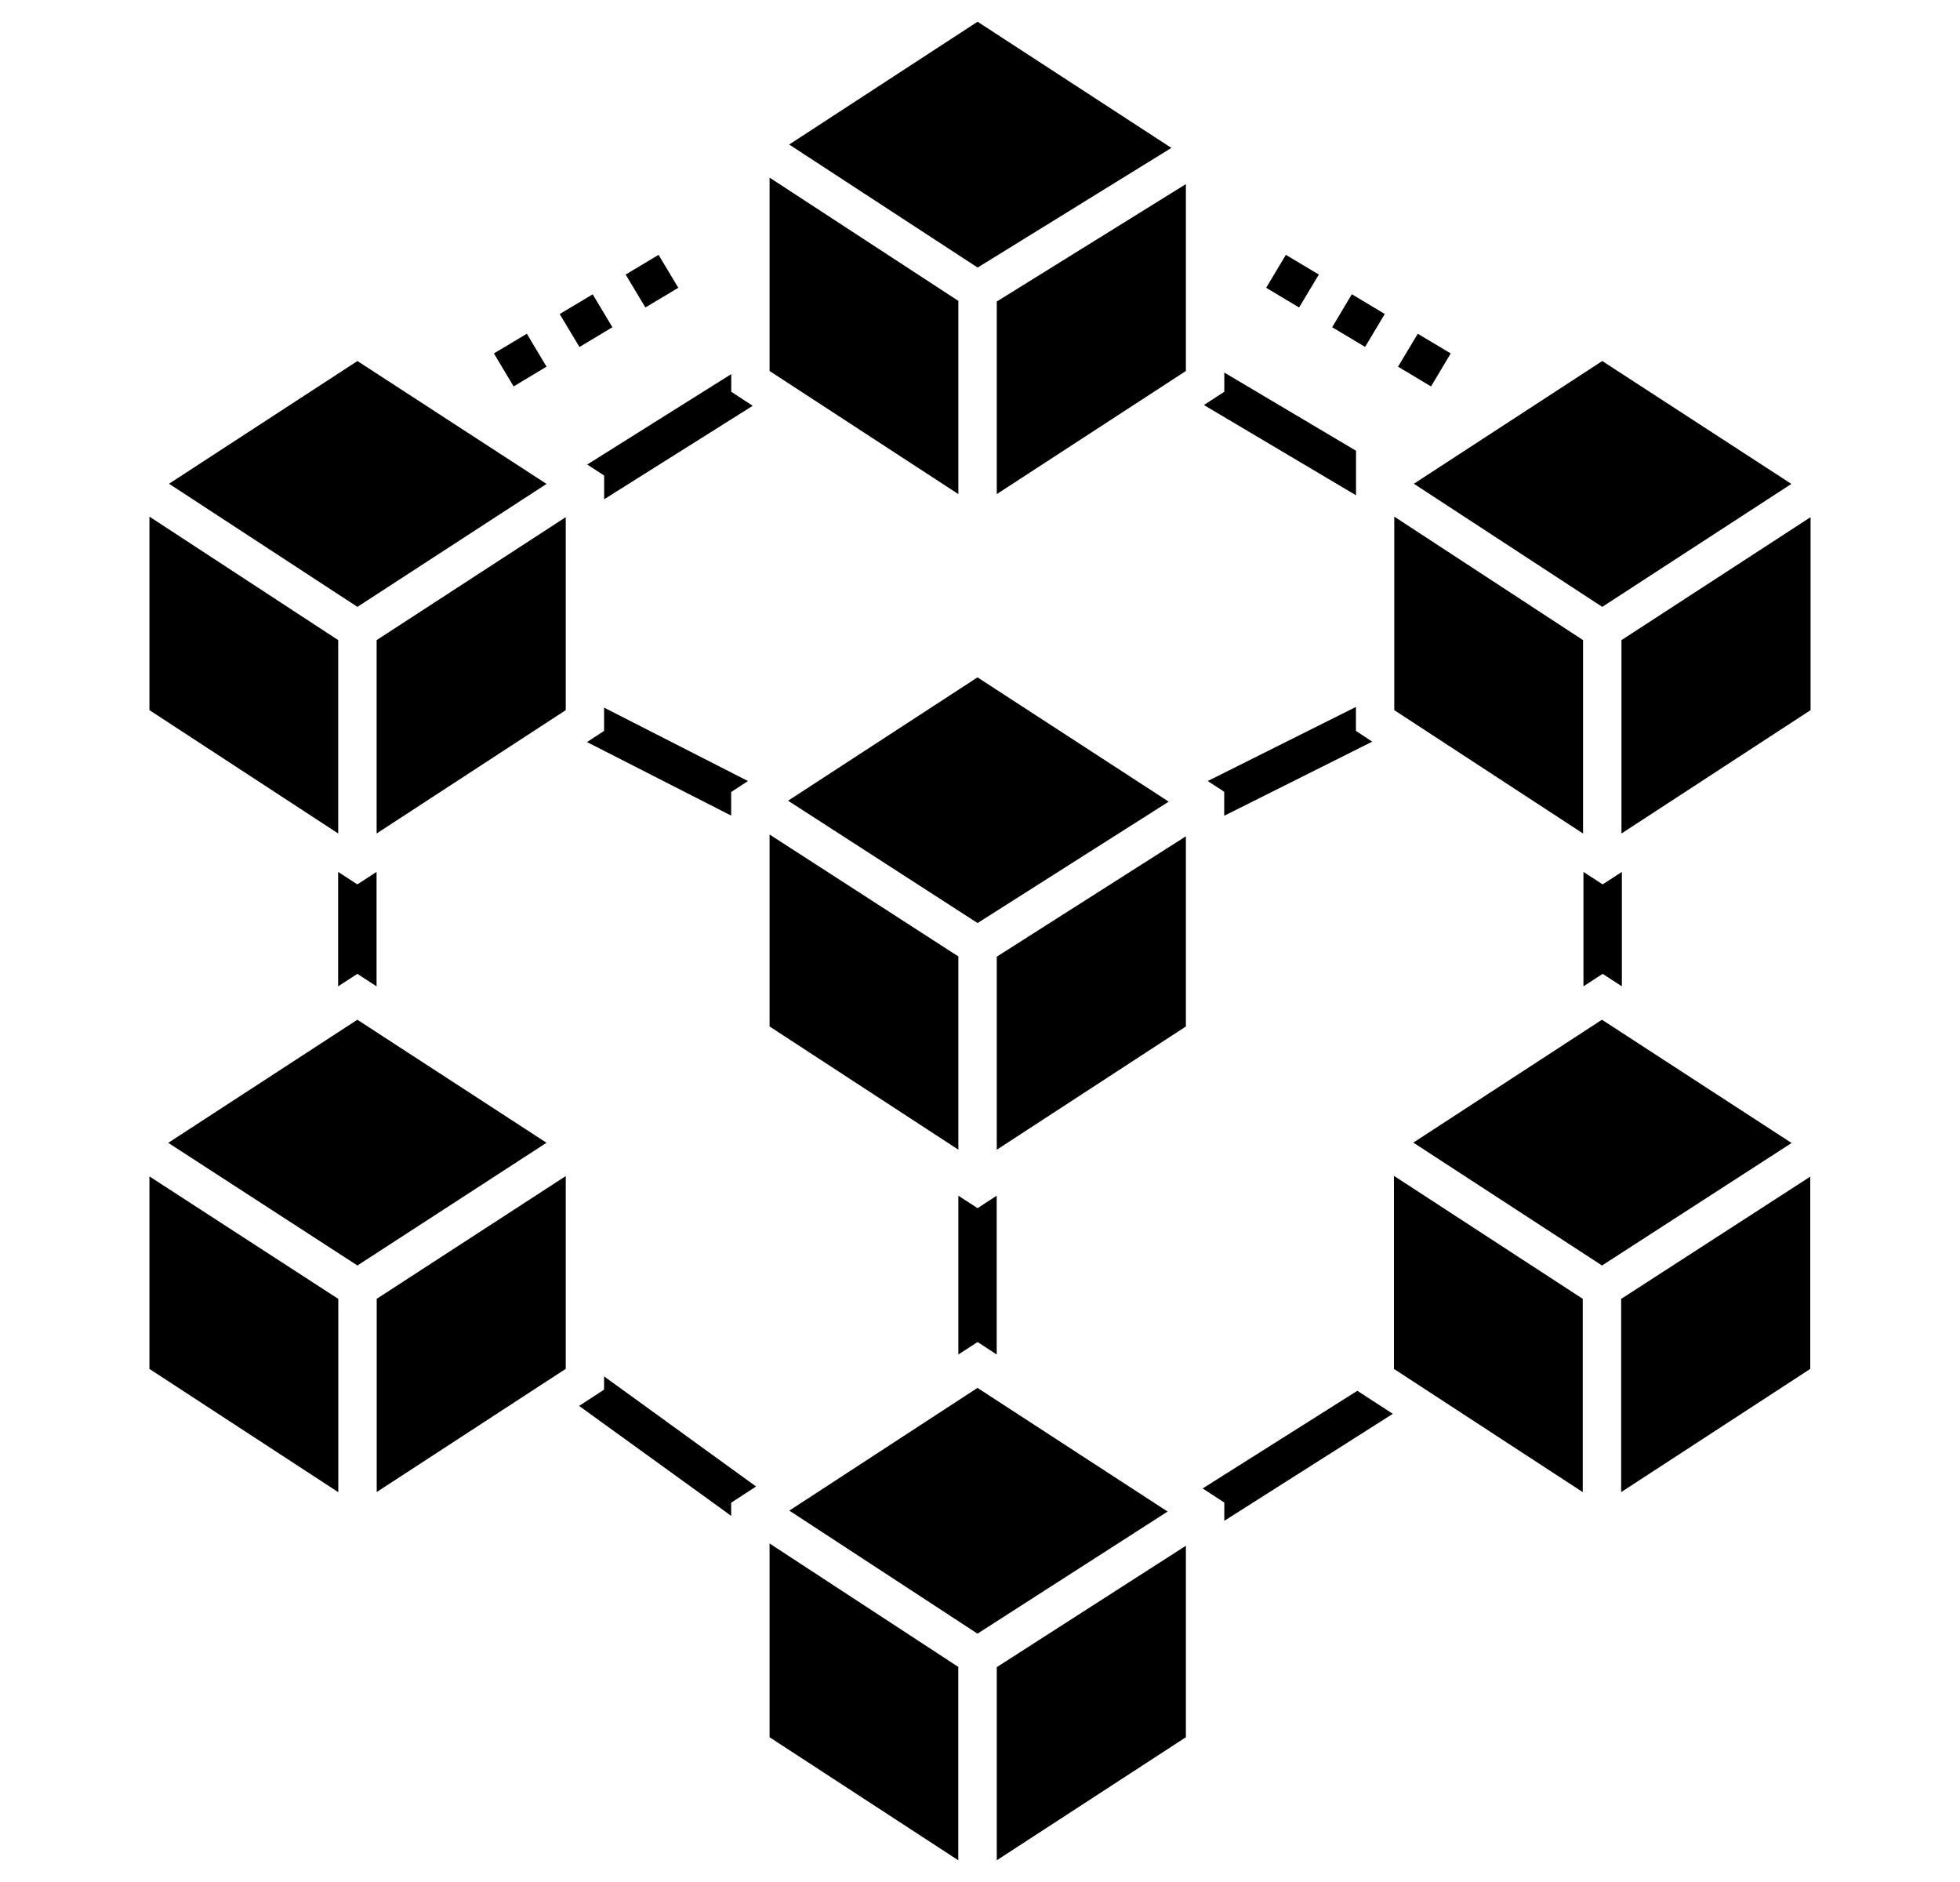<svg width="25" height="24" viewBox="0 0 25 24" fill="none" xmlns="http://www.w3.org/2000/svg">
<path d="M12.224 15.248V17.273L12.469 17.114L12.713 17.273V15.248L12.469 15.407L12.224 15.248Z" fill="black"/>
<path d="M9.816 19.686L9.799 19.675L9.816 19.687V22.154L12.223 23.723V21.257L9.816 19.683V19.686Z" fill="black"/>
<path d="M12.468 17.699L10.068 19.264L12.468 20.833L14.893 19.276L12.468 17.699Z" fill="black"/>
<path d="M12.714 23.723L15.126 22.154V19.712L12.714 21.26V23.723Z" fill="black"/>
<path d="M4.314 8.163L1.906 6.588V9.056L4.314 10.629V8.163Z" fill="black"/>
<path d="M6.971 6.171L4.559 4.604L2.156 6.169L4.559 7.739L6.971 6.171Z" fill="black"/>
<path d="M4.804 10.629L7.216 9.056V6.595L4.804 8.163V10.629Z" fill="black"/>
<path d="M17.78 17.457L20.188 19.028V16.563L17.78 14.995V17.457Z" fill="black"/>
<path d="M20.678 19.028L23.09 17.457V15.005L20.678 16.564V19.028Z" fill="black"/>
<path d="M20.433 13.004L18.027 14.571L20.434 16.138L22.852 14.576L20.433 13.004Z" fill="black"/>
<path d="M12.468 8.638L10.052 10.211L12.469 11.771L14.907 10.223L12.468 8.638Z" fill="black"/>
<path d="M12.714 14.662L15.126 13.09V10.665L12.714 12.2V14.662Z" fill="black"/>
<path d="M12.224 12.197L9.816 10.642V13.09L12.224 14.661V12.197Z" fill="black"/>
<path d="M12.714 6.301L15.126 4.731V2.348L12.714 3.845V6.301Z" fill="black"/>
<path d="M14.941 1.886L12.469 0.277L10.066 1.843L12.47 3.412L14.941 1.886Z" fill="black"/>
<path d="M12.224 3.837L9.816 2.265V4.731L12.224 6.301V3.837Z" fill="black"/>
<path d="M4.558 13.004L2.146 14.574L4.559 16.138L6.971 14.573L4.558 13.004Z" fill="black"/>
<path d="M1.906 17.457L4.315 19.029V16.564L1.906 15.002V17.457Z" fill="black"/>
<path d="M4.805 19.027L7.216 17.456V14.998L4.805 16.563V19.027Z" fill="black"/>
<path d="M4.313 11.119V12.578L4.558 12.419L4.803 12.578V11.119L4.558 11.278L4.313 11.119Z" fill="black"/>
<path d="M20.197 12.578L20.442 12.419L20.687 12.578V11.119L20.442 11.278L20.197 11.119V12.578Z" fill="black"/>
<path d="M17.296 5.748L15.616 4.751V4.996L15.356 5.165L17.296 6.316V5.748Z" fill="black"/>
<path d="M7.49 5.924L7.706 6.064C7.706 6.088 7.706 6.392 7.706 6.367L9.601 5.175L9.327 4.996V4.771C9.302 4.786 7.367 6.001 7.49 5.924Z" fill="black"/>
<path d="M17.733 18.05C17.731 18.051 17.731 18.052 17.733 18.05V18.05Z" fill="black"/>
<path d="M17.766 18.03L17.313 17.736L15.339 18.982L15.349 18.987L15.616 19.161V19.387V19.394C17.248 18.358 17.664 18.095 17.747 18.041C17.744 18.043 17.741 18.045 17.739 18.047C17.744 18.044 17.753 18.038 17.766 18.03C17.766 18.03 17.765 18.03 17.765 18.03C17.765 18.03 17.766 18.03 17.766 18.03Z" fill="black"/>
<path d="M17.766 18.03C17.767 18.029 17.767 18.029 17.766 18.03V18.03Z" fill="black"/>
<path d="M17.738 18.047C17.735 18.049 17.733 18.05 17.732 18.05C17.734 18.05 17.735 18.049 17.738 18.047Z" fill="black"/>
<path d="M7.705 17.721L7.387 17.929L9.204 19.242L9.326 19.332V19.163L9.623 18.97L9.642 18.955L7.705 17.552V17.721Z" fill="black"/>
<path d="M7.811 4.173L7.56 3.753L7.139 4.005L7.391 4.425L7.811 4.173Z" fill="black"/>
<path d="M6.971 4.676L6.72 4.256L6.3 4.507L6.551 4.928L6.971 4.676Z" fill="black"/>
<path d="M8.652 3.67L8.4 3.25L7.98 3.501L8.232 3.921L8.652 3.67Z" fill="black"/>
<path d="M17.663 4.004L17.243 3.752L16.992 4.173L17.412 4.424L17.663 4.004Z" fill="black"/>
<path d="M18.504 4.507L18.084 4.256L17.832 4.676L18.253 4.928L18.504 4.507Z" fill="black"/>
<path d="M16.822 3.501L16.401 3.25L16.15 3.67L16.57 3.921L16.822 3.501Z" fill="black"/>
<path d="M17.503 9.458L17.295 9.321V9.015C17.251 9.037 15.379 9.973 15.405 9.96L15.615 10.097C15.615 10.122 15.615 10.428 15.615 10.403L17.503 9.458Z" fill="black"/>
<path d="M7.705 9.321L7.487 9.463L9.326 10.401C9.326 10.376 9.326 10.075 9.326 10.1L9.54 9.96C9.515 9.947 7.582 8.961 7.705 9.024V9.321Z" fill="black"/>
<path d="M20.192 8.163L17.784 6.588V9.056L20.192 10.629V8.163Z" fill="black"/>
<path d="M20.437 7.739L22.849 6.171L20.437 4.604L18.034 6.169L20.437 7.739Z" fill="black"/>
<path d="M20.682 8.163V10.629L23.094 9.056V6.595L20.682 8.163Z" fill="black"/>
</svg>
